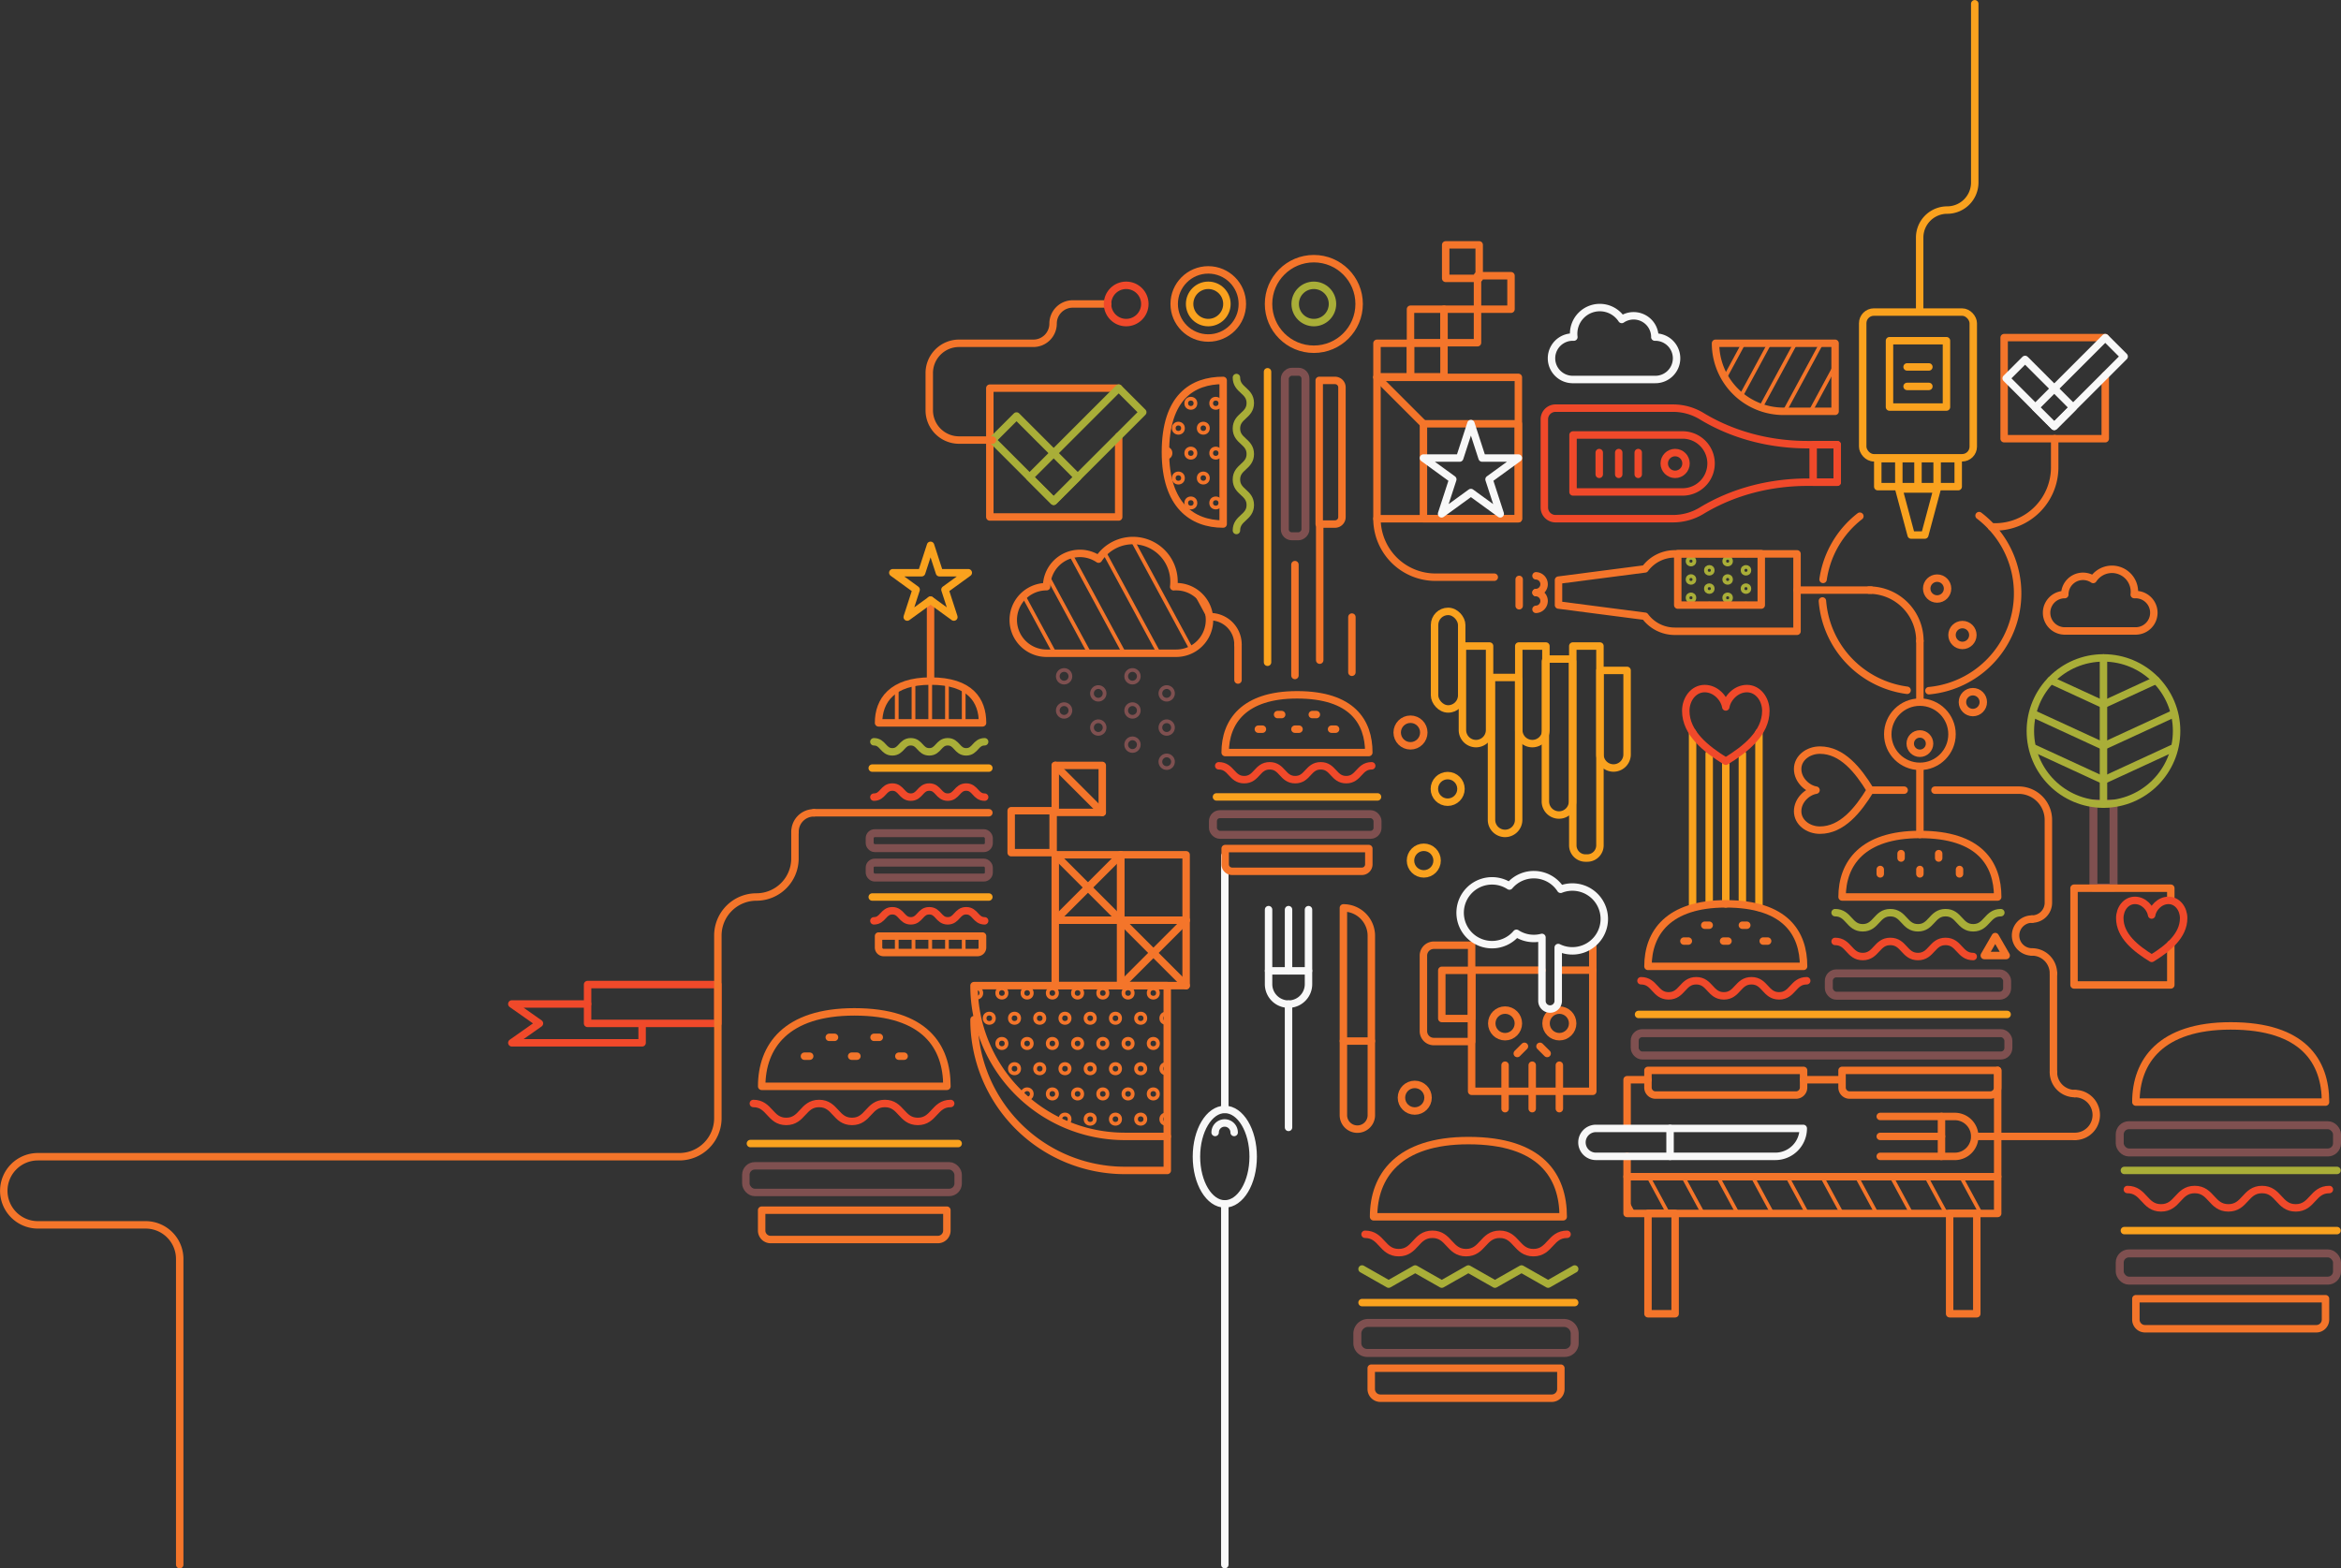 <svg xmlns="http://www.w3.org/2000/svg" xmlns:xlink="http://www.w3.org/1999/xlink" viewBox="0 0 1857.84 1245.04"><rect x="0" y="0" width="1857.84" height="1245.04" fill="#333333" stroke="none"/><defs><style>.cls-1,.cls-13,.cls-14,.cls-17,.cls-18,.cls-19,.cls-2,.cls-3,.cls-4,.cls-5,.cls-7{fill:none;}.cls-2{stroke:#faa21e;}.cls-13,.cls-14,.cls-17,.cls-18,.cls-19,.cls-2,.cls-3,.cls-4,.cls-5,.cls-7{stroke-linecap:round;stroke-linejoin:round;}.cls-17,.cls-19,.cls-2,.cls-3,.cls-4,.cls-5{stroke-width:5.91px;}.cls-3,.cls-7{stroke:#f4752a;}.cls-4{stroke:#f0492a;}.cls-5{stroke:#f8f8f8;}.cls-6{clip-path:url(#clip-path);}.cls-13,.cls-14,.cls-7{stroke-width:2.96px;}.cls-8{clip-path:url(#clip-path-2);}.cls-9{clip-path:url(#clip-path-3);}.cls-10{clip-path:url(#clip-path-4);}.cls-11{clip-path:url(#clip-path-5);}.cls-12{clip-path:url(#clip-path-6);}.cls-13,.cls-17{stroke:#a9ae38;}.cls-14,.cls-18,.cls-19{stroke:#7f5050;}.cls-15{clip-path:url(#clip-path-7);}.cls-16{clip-path:url(#clip-path-8);}.cls-18{stroke-width:6.33px;}</style><clipPath id="clip-path"><path class="cls-1" d="M830.55,465.73a26.42,26.42,0,0,0,0,52.84h102.9a26.42,26.42,0,0,0,0-52.84c-.69,0-1.37,0-2.05.07a32.59,32.59,0,0,0-59.6-21.95,26.43,26.43,0,0,0-41.24,21.87Z"/></clipPath><clipPath id="clip-path-2"><path class="cls-1" d="M773,782.43H926.34a0,0,0,0,1,0,0v119.7a0,0,0,0,1,0,0H892.67A119.7,119.7,0,0,1,773,782.43v0A0,0,0,0,1,773,782.43Z"/></clipPath><clipPath id="clip-path-3"><rect class="cls-1" x="1291.27" y="934.1" width="294.11" height="29.2"/></clipPath><clipPath id="clip-path-4"><path class="cls-1" d="M1361.51,272.52h94.84a0,0,0,0,1,0,0v54a0,0,0,0,1,0,0h-40.89a54,54,0,0,1-54-54v0a0,0,0,0,1,0,0Z"/></clipPath><clipPath id="clip-path-5"><path class="cls-1" d="M924.9,359c0,42.12,21.35,57,45.82,57V302C946.25,302,924.9,315.37,924.9,359Z"/></clipPath><clipPath id="clip-path-6"><rect class="cls-1" x="1344.23" y="426.81" width="40.8" height="66.28" transform="translate(904.67 1824.57) rotate(-90)"/></clipPath><clipPath id="clip-path-7"><path class="cls-1" d="M738.49,540.67c-30.49,0-41.26,15.46-41.26,33.18h82.53C779.75,556.12,770.1,540.67,738.49,540.67Z"/></clipPath><clipPath id="clip-path-8"><path class="cls-1" d="M697.23,743.1h82.53a0,0,0,0,1,0,0v9.07a4,4,0,0,1-4,4H701.22a4,4,0,0,1-4-4V743.1A0,0,0,0,1,697.23,743.1Z"/></clipPath></defs><title>illo-colors</title><g id="Layer_2" data-name="Layer 2"><g id="illo_colors" data-name="illo colors"><line class="cls-2" x1="1369.59" y1="717.51" x2="1369.59" y2="604.34"/><line class="cls-2" x1="1395.92" y1="720.33" x2="1395.92" y2="581.51"/><line class="cls-2" x1="1382.76" y1="717.51" x2="1382.76" y2="598.28"/><line class="cls-2" x1="1343.26" y1="720.33" x2="1343.26" y2="581.51"/><line class="cls-2" x1="1356.43" y1="717.51" x2="1356.43" y2="598.28"/><line class="cls-3" x1="837.46" y1="678.57" x2="889.39" y2="730.5"/><line class="cls-3" x1="889.39" y1="678.57" x2="837.46" y2="730.5"/><line class="cls-3" x1="889.39" y1="730.5" x2="941.32" y2="782.43"/><line class="cls-3" x1="941.32" y1="730.5" x2="889.39" y2="782.43"/><rect class="cls-4" x="466.31" y="781.58" width="103.4" height="30.84"/><polyline class="cls-4" points="466.31 797 406.19 797 428.11 812.42 406.19 827.84 509.59 827.84 509.59 814.42"/><line class="cls-5" x1="972.02" y1="955.72" x2="972.02" y2="1242.08"/><g class="cls-6"><line class="cls-7" x1="812.77" y1="524.82" x2="757.65" y2="422.85"/><line class="cls-7" x1="867.9" y1="524.82" x2="812.77" y2="422.85"/><line class="cls-7" x1="840.34" y1="524.82" x2="785.21" y2="422.85"/><line class="cls-7" x1="923.02" y1="524.82" x2="867.9" y2="422.85"/><line class="cls-7" x1="895.46" y1="524.82" x2="840.34" y2="422.85"/><line class="cls-7" x1="978.15" y1="524.82" x2="923.02" y2="422.85"/><line class="cls-7" x1="1005.71" y1="524.82" x2="950.59" y2="422.85"/><line class="cls-7" x1="950.59" y1="524.82" x2="895.46" y2="422.85"/></g><g class="cls-8"><circle class="cls-7" cx="775.09" cy="788.3" r="3.69"/><circle class="cls-7" cx="815.14" cy="788.3" r="3.69"/><circle class="cls-7" cx="785.1" cy="808.33" r="3.69"/><circle class="cls-7" cx="825.15" cy="808.33" r="3.69"/><circle class="cls-7" cx="805.13" cy="808.33" r="3.69"/><circle class="cls-7" cx="795.11" cy="788.3" r="3.69"/><circle class="cls-7" cx="775.09" cy="868.41" r="3.69"/><circle class="cls-7" cx="815.14" cy="868.41" r="3.69"/><circle class="cls-7" cx="785.1" cy="848.38" r="3.69"/><circle class="cls-7" cx="825.15" cy="848.38" r="3.69"/><circle class="cls-7" cx="805.13" cy="848.38" r="3.69"/><circle class="cls-7" cx="795.11" cy="868.41" r="3.69"/><circle class="cls-7" cx="775.09" cy="828.36" r="3.69"/><circle class="cls-7" cx="815.14" cy="828.36" r="3.69"/><circle class="cls-7" cx="795.11" cy="828.36" r="3.69"/><circle class="cls-7" cx="875.22" cy="788.3" r="3.69"/><circle class="cls-7" cx="835.17" cy="788.3" r="3.69"/><circle class="cls-7" cx="865.2" cy="808.33" r="3.69"/><circle class="cls-7" cx="845.18" cy="808.33" r="3.69"/><circle class="cls-7" cx="855.19" cy="788.3" r="3.69"/><circle class="cls-7" cx="875.22" cy="868.41" r="3.69"/><circle class="cls-7" cx="835.17" cy="868.41" r="3.69"/><circle class="cls-7" cx="865.2" cy="848.38" r="3.69"/><circle class="cls-7" cx="845.18" cy="848.38" r="3.69"/><circle class="cls-7" cx="855.19" cy="868.41" r="3.69"/><circle class="cls-7" cx="875.22" cy="828.36" r="3.69"/><circle class="cls-7" cx="835.17" cy="828.36" r="3.69"/><circle class="cls-7" cx="855.19" cy="828.36" r="3.69"/><circle class="cls-7" cx="885.23" cy="808.33" r="3.69"/><circle class="cls-7" cx="885.23" cy="848.38" r="3.69"/><circle class="cls-7" cx="785.1" cy="888.43" r="3.69"/><circle class="cls-7" cx="825.15" cy="888.43" r="3.69"/><circle class="cls-7" cx="805.13" cy="888.43" r="3.69"/><circle class="cls-7" cx="775.09" cy="908.46" r="3.69"/><circle class="cls-7" cx="815.14" cy="908.46" r="3.69"/><circle class="cls-7" cx="795.11" cy="908.46" r="3.69"/><circle class="cls-7" cx="865.2" cy="888.43" r="3.69"/><circle class="cls-7" cx="845.18" cy="888.43" r="3.69"/><circle class="cls-7" cx="875.22" cy="908.46" r="3.69"/><circle class="cls-7" cx="835.17" cy="908.46" r="3.69"/><circle class="cls-7" cx="855.19" cy="908.46" r="3.69"/><circle class="cls-7" cx="945.31" cy="808.33" r="3.69"/><circle class="cls-7" cx="945.31" cy="848.38" r="3.69"/><circle class="cls-7" cx="895.24" cy="788.3" r="3.69"/><circle class="cls-7" cx="935.3" cy="788.3" r="3.69"/><circle class="cls-7" cx="905.26" cy="808.33" r="3.69"/><circle class="cls-7" cx="925.28" cy="808.33" r="3.69"/><circle class="cls-7" cx="915.27" cy="788.3" r="3.69"/><circle class="cls-7" cx="895.24" cy="868.41" r="3.69"/><circle class="cls-7" cx="935.3" cy="868.41" r="3.69"/><circle class="cls-7" cx="905.26" cy="848.38" r="3.69"/><circle class="cls-7" cx="925.28" cy="848.38" r="3.69"/><circle class="cls-7" cx="915.27" cy="868.41" r="3.69"/><circle class="cls-7" cx="895.24" cy="828.36" r="3.69"/><circle class="cls-7" cx="935.3" cy="828.36" r="3.69"/><circle class="cls-7" cx="915.27" cy="828.36" r="3.69"/><circle class="cls-7" cx="945.31" cy="888.43" r="3.69"/><circle class="cls-7" cx="905.26" cy="888.43" r="3.69"/><circle class="cls-7" cx="925.28" cy="888.43" r="3.69"/><circle class="cls-7" cx="895.24" cy="908.46" r="3.69"/><circle class="cls-7" cx="935.3" cy="908.46" r="3.69"/><circle class="cls-7" cx="915.27" cy="908.46" r="3.69"/><circle class="cls-7" cx="885.23" cy="888.43" r="3.69"/></g><g class="cls-9"><line class="cls-7" x1="1185.78" y1="911.71" x2="1240.91" y2="1013.68"/><line class="cls-7" x1="1240.91" y1="911.71" x2="1296.03" y2="1013.68"/><line class="cls-7" x1="1213.35" y1="911.71" x2="1268.47" y2="1013.68"/><line class="cls-7" x1="1296.03" y1="911.71" x2="1351.16" y2="1013.68"/><line class="cls-7" x1="1268.47" y1="911.71" x2="1323.6" y2="1013.68"/><line class="cls-7" x1="1406.28" y1="911.71" x2="1461.41" y2="1013.68"/><line class="cls-7" x1="1351.16" y1="911.71" x2="1406.28" y2="1013.68"/><line class="cls-7" x1="1378.72" y1="911.71" x2="1433.84" y2="1013.68"/><line class="cls-7" x1="1323.6" y1="911.71" x2="1378.72" y2="1013.68"/><line class="cls-7" x1="1626.78" y1="911.71" x2="1681.91" y2="1013.68"/><line class="cls-7" x1="1571.66" y1="911.71" x2="1626.78" y2="1013.68"/><line class="cls-7" x1="1599.22" y1="911.71" x2="1654.34" y2="1013.68"/><line class="cls-7" x1="1516.53" y1="911.71" x2="1571.66" y2="1013.68"/><line class="cls-7" x1="1544.09" y1="911.71" x2="1599.22" y2="1013.68"/><line class="cls-7" x1="1461.41" y1="911.71" x2="1516.53" y2="1013.68"/><line class="cls-7" x1="1433.84" y1="911.71" x2="1488.97" y2="1013.68"/><line class="cls-7" x1="1488.97" y1="911.71" x2="1544.09" y2="1013.68"/></g><g class="cls-10"><line class="cls-7" x1="1594.18" y1="263.96" x2="1553.01" y2="340.11"/><line class="cls-7" x1="1553.01" y1="263.96" x2="1511.85" y2="340.11"/><line class="cls-7" x1="1573.59" y1="263.96" x2="1532.43" y2="340.11"/><line class="cls-7" x1="1511.85" y1="263.96" x2="1470.68" y2="340.11"/><line class="cls-7" x1="1532.43" y1="263.96" x2="1491.26" y2="340.11"/><line class="cls-7" x1="1429.52" y1="263.96" x2="1388.35" y2="340.11"/><line class="cls-7" x1="1470.68" y1="263.96" x2="1429.52" y2="340.11"/><line class="cls-7" x1="1450.1" y1="263.96" x2="1408.93" y2="340.11"/><line class="cls-7" x1="1491.26" y1="263.96" x2="1450.1" y2="340.11"/><line class="cls-7" x1="1264.86" y1="263.96" x2="1223.69" y2="340.11"/><line class="cls-7" x1="1306.02" y1="263.96" x2="1264.86" y2="340.11"/><line class="cls-7" x1="1285.44" y1="263.96" x2="1244.27" y2="340.11"/><line class="cls-7" x1="1347.19" y1="263.96" x2="1306.02" y2="340.11"/><line class="cls-7" x1="1326.6" y1="263.96" x2="1285.44" y2="340.11"/><line class="cls-7" x1="1388.35" y1="263.96" x2="1347.19" y2="340.11"/><line class="cls-7" x1="1408.93" y1="263.96" x2="1367.77" y2="340.11"/><line class="cls-7" x1="1367.77" y1="263.96" x2="1326.6" y2="340.11"/></g><g class="cls-11"><circle class="cls-7" cx="885.72" cy="320.15" r="3.65"/><circle class="cls-7" cx="925.28" cy="320.15" r="3.65"/><circle class="cls-7" cx="895.61" cy="339.93" r="3.65"/><circle class="cls-7" cx="935.17" cy="339.93" r="3.65"/><circle class="cls-7" cx="915.39" cy="339.93" r="3.65"/><circle class="cls-7" cx="905.5" cy="320.15" r="3.65"/><circle class="cls-7" cx="885.72" cy="399.27" r="3.65"/><circle class="cls-7" cx="925.28" cy="399.27" r="3.65"/><circle class="cls-7" cx="895.61" cy="379.49" r="3.65"/><circle class="cls-7" cx="935.17" cy="379.49" r="3.65"/><circle class="cls-7" cx="915.39" cy="379.49" r="3.65"/><circle class="cls-7" cx="905.5" cy="399.27" r="3.65"/><circle class="cls-7" cx="885.72" cy="359.71" r="3.65"/><circle class="cls-7" cx="925.28" cy="359.71" r="3.65"/><circle class="cls-7" cx="905.5" cy="359.71" r="3.65"/><circle class="cls-7" cx="984.62" cy="320.15" r="3.65"/><circle class="cls-7" cx="945.06" cy="320.15" r="3.65"/><circle class="cls-7" cx="974.73" cy="339.93" r="3.65"/><circle class="cls-7" cx="954.95" cy="339.93" r="3.65"/><circle class="cls-7" cx="964.84" cy="320.15" r="3.65"/><circle class="cls-7" cx="984.62" cy="399.27" r="3.65"/><circle class="cls-7" cx="945.06" cy="399.27" r="3.65"/><circle class="cls-7" cx="974.73" cy="379.49" r="3.65"/><circle class="cls-7" cx="954.95" cy="379.49" r="3.65"/><circle class="cls-7" cx="964.84" cy="399.27" r="3.65"/><circle class="cls-7" cx="984.62" cy="359.71" r="3.65"/><circle class="cls-7" cx="945.06" cy="359.71" r="3.65"/><circle class="cls-7" cx="964.84" cy="359.71" r="3.65"/><circle class="cls-7" cx="994.5" cy="339.93" r="3.65"/><circle class="cls-7" cx="994.5" cy="379.49" r="3.65"/></g><g class="cls-12"><circle class="cls-13" cx="1341.98" cy="503.64" r="2.68"/><circle class="cls-13" cx="1341.98" cy="474.55" r="2.68"/><circle class="cls-13" cx="1356.53" cy="496.37" r="2.68"/><circle class="cls-13" cx="1356.53" cy="467.28" r="2.68"/><circle class="cls-13" cx="1356.53" cy="481.82" r="2.68"/><circle class="cls-13" cx="1341.98" cy="489.09" r="2.68"/><circle class="cls-13" cx="1400.16" cy="503.64" r="2.68"/><circle class="cls-13" cx="1400.16" cy="474.55" r="2.68"/><circle class="cls-13" cx="1385.61" cy="496.37" r="2.68"/><circle class="cls-13" cx="1385.61" cy="467.28" r="2.68"/><circle class="cls-13" cx="1385.61" cy="481.82" r="2.68"/><circle class="cls-13" cx="1400.16" cy="489.09" r="2.68"/><circle class="cls-13" cx="1371.07" cy="503.64" r="2.68"/><circle class="cls-13" cx="1371.07" cy="474.55" r="2.68"/><circle class="cls-13" cx="1371.07" cy="489.09" r="2.68"/><circle class="cls-13" cx="1341.98" cy="430.92" r="2.68"/><circle class="cls-13" cx="1341.98" cy="460.01" r="2.68"/><circle class="cls-13" cx="1356.53" cy="438.19" r="2.68"/><circle class="cls-13" cx="1356.53" cy="452.74" r="2.68"/><circle class="cls-13" cx="1341.98" cy="445.46" r="2.68"/><circle class="cls-13" cx="1400.16" cy="430.92" r="2.68"/><circle class="cls-13" cx="1400.16" cy="460.01" r="2.68"/><circle class="cls-13" cx="1385.61" cy="438.19" r="2.68"/><circle class="cls-13" cx="1385.61" cy="452.74" r="2.68"/><circle class="cls-13" cx="1400.16" cy="445.46" r="2.68"/><circle class="cls-13" cx="1371.07" cy="430.92" r="2.68"/><circle class="cls-13" cx="1371.07" cy="460.01" r="2.68"/><circle class="cls-13" cx="1371.07" cy="445.46" r="2.68"/><circle class="cls-13" cx="1356.53" cy="423.65" r="2.68"/><circle class="cls-13" cx="1385.61" cy="423.65" r="2.68"/></g><circle class="cls-14" cx="925.89" cy="550.44" r="5.01"/><circle class="cls-14" cx="925.89" cy="604.71" r="5.01"/><circle class="cls-14" cx="925.89" cy="577.57" r="5.01"/><circle class="cls-14" cx="844.48" cy="536.87" r="5.01"/><circle class="cls-14" cx="871.62" cy="550.44" r="5.01"/><circle class="cls-14" cx="871.62" cy="577.57" r="5.01"/><circle class="cls-14" cx="844.48" cy="564.01" r="5.01"/><circle class="cls-14" cx="898.75" cy="536.87" r="5.01"/><circle class="cls-14" cx="898.75" cy="591.14" r="5.01"/><circle class="cls-14" cx="898.75" cy="564.01" r="5.01"/><g class="cls-15"><line class="cls-7" x1="632" y1="525.73" x2="632" y2="586.14"/><line class="cls-7" x1="658.56" y1="525.73" x2="658.56" y2="586.14"/><line class="cls-7" x1="645.28" y1="525.73" x2="645.28" y2="586.14"/><line class="cls-7" x1="685.12" y1="525.73" x2="685.12" y2="586.14"/><line class="cls-7" x1="671.84" y1="525.73" x2="671.84" y2="586.14"/><line class="cls-7" x1="738.24" y1="525.73" x2="738.24" y2="586.14"/><line class="cls-7" x1="711.68" y1="525.73" x2="711.68" y2="586.14"/><line class="cls-7" x1="724.96" y1="525.73" x2="724.96" y2="586.14"/><line class="cls-7" x1="698.4" y1="525.73" x2="698.4" y2="586.14"/><line class="cls-7" x1="844.48" y1="525.73" x2="844.48" y2="586.14"/><line class="cls-7" x1="817.92" y1="525.73" x2="817.92" y2="586.14"/><line class="cls-7" x1="831.2" y1="525.73" x2="831.2" y2="586.14"/><line class="cls-7" x1="791.36" y1="525.73" x2="791.36" y2="586.14"/><line class="cls-7" x1="804.64" y1="525.73" x2="804.64" y2="586.14"/><line class="cls-7" x1="764.8" y1="525.73" x2="764.8" y2="586.14"/><line class="cls-7" x1="751.52" y1="525.73" x2="751.52" y2="586.14"/><line class="cls-7" x1="778.08" y1="525.73" x2="778.08" y2="586.14"/></g><g class="cls-16"><line class="cls-7" x1="632" y1="719.43" x2="632" y2="779.84"/><line class="cls-7" x1="658.56" y1="719.43" x2="658.56" y2="779.84"/><line class="cls-7" x1="645.28" y1="719.43" x2="645.28" y2="779.84"/><line class="cls-7" x1="685.12" y1="719.43" x2="685.12" y2="779.84"/><line class="cls-7" x1="671.84" y1="719.43" x2="671.84" y2="779.84"/><line class="cls-7" x1="738.24" y1="719.43" x2="738.24" y2="779.84"/><line class="cls-7" x1="711.68" y1="719.43" x2="711.68" y2="779.84"/><line class="cls-7" x1="724.96" y1="719.43" x2="724.96" y2="779.84"/><line class="cls-7" x1="698.4" y1="719.43" x2="698.4" y2="779.84"/><line class="cls-7" x1="844.48" y1="719.43" x2="844.48" y2="779.84"/><line class="cls-7" x1="817.92" y1="719.43" x2="817.92" y2="779.84"/><line class="cls-7" x1="831.2" y1="719.43" x2="831.2" y2="779.84"/><line class="cls-7" x1="791.36" y1="719.43" x2="791.36" y2="779.84"/><line class="cls-7" x1="804.64" y1="719.43" x2="804.64" y2="779.84"/><line class="cls-7" x1="764.8" y1="719.43" x2="764.8" y2="779.84"/><line class="cls-7" x1="751.52" y1="719.43" x2="751.52" y2="779.84"/><line class="cls-7" x1="778.08" y1="719.43" x2="778.08" y2="779.84"/></g><polyline class="cls-3" points="887.8 308.13 785.53 308.13 785.53 410.4 887.8 410.4 887.8 346.35"/><polyline class="cls-3" points="1291.27 893.25 1291.27 857.13 1307.85 857.13"/><polyline class="cls-3" points="1585.38 849.74 1585.38 934.1 1291.27 934.1 1291.27 917.98"/><rect class="cls-3" x="1291.27" y="934.1" width="294.11" height="29.2"/><path class="cls-3" d="M1530.8,548.31a77.59,77.59,0,0,0,39.81-139"/><path class="cls-3" d="M1446.29,477.08a77.61,77.61,0,0,0,67.19,70.9"/><path class="cls-3" d="M1476,409.79a77.52,77.52,0,0,0-29.18,50.16"/><path class="cls-3" d="M1369.59,717.51c-45.63,0-61.74,23.13-61.74,49.64h123.49C1431.33,740.64,1416.89,717.51,1369.59,717.51Z"/><path class="cls-4" d="M1302.3,778.56c11,0,11,12,21.92,12s11-12,21.92-12,11,12,21.92,12,11-12,21.92-12,11,12,21.93,12,11-12,21.93-12"/><path class="cls-3" d="M1307.85,849.74h123.49a0,0,0,0,1,0,0v13.57a6,6,0,0,1-6,6H1313.83a6,6,0,0,1-6-6V849.74A0,0,0,0,1,1307.85,849.74Z"/><line class="cls-2" x1="1300.36" y1="805.3" x2="1592.88" y2="805.3"/><line class="cls-3" x1="1367.84" y1="747.06" x2="1371.35" y2="747.06"/><line class="cls-3" x1="1402.81" y1="747.06" x2="1399.3" y2="747.06"/><line class="cls-3" x1="1382.76" y1="734.48" x2="1386.27" y2="734.48"/><line class="cls-3" x1="1336.37" y1="747.06" x2="1339.88" y2="747.06"/><line class="cls-3" x1="1356.43" y1="734.48" x2="1352.92" y2="734.48"/><path class="cls-3" d="M1523.64,662.44c-45.63,0-61.74,23.13-61.74,49.64h123.49C1585.38,685.56,1570.94,662.44,1523.64,662.44Z"/><path class="cls-4" d="M1456.35,747.35c11,0,11,12,21.92,12s11-12,21.92-12,11,12,21.92,12,11-12,21.92-12,11,12,21.93,12"/><path class="cls-17" d="M1456.35,724.52c11,0,11,12,21.92,12s11-12,21.92-12,11,12,21.92,12,11-12,21.92-12,11,12,21.93,12,11-12,21.93-12"/><rect class="cls-18" x="1451.37" y="772.7" width="141.51" height="17.75" rx="5.98" ry="5.98"/><path class="cls-3" d="M1461.9,849.74h123.49a0,0,0,0,1,0,0v13.57a6,6,0,0,1-6,6H1467.87a6,6,0,0,1-6-6V849.74A0,0,0,0,1,1461.9,849.74Z"/><line class="cls-3" x1="1523.64" y1="693.74" x2="1523.64" y2="690.23"/><line class="cls-3" x1="1555.1" y1="690.23" x2="1555.1" y2="693.74"/><line class="cls-3" x1="1538.56" y1="681.16" x2="1538.56" y2="677.65"/><line class="cls-3" x1="1492.18" y1="693.74" x2="1492.18" y2="690.23"/><line class="cls-3" x1="1508.72" y1="677.65" x2="1508.72" y2="681.16"/><rect class="cls-18" x="1297.32" y="820.16" width="296.55" height="17.75" rx="5.98" ry="5.98"/><line class="cls-5" x1="1022.59" y1="894.98" x2="1022.59" y2="797.12"/><path class="cls-5" d="M1006.75,770.71v10.56a15.84,15.84,0,0,0,31.69,0V770.71Z"/><line class="cls-5" x1="1006.75" y1="770.71" x2="1006.75" y2="722.11"/><line class="cls-5" x1="1022.6" y1="770.71" x2="1022.6" y2="722.11"/><line class="cls-5" x1="1038.44" y1="770.71" x2="1038.44" y2="722.11"/><line class="cls-3" x1="1646.62" y1="902.14" x2="1567.18" y2="902.14"/><path class="cls-3" d="M1540.77,918h10.56a15.84,15.84,0,0,0,0-31.69h-10.56Z"/><line class="cls-3" x1="1540.77" y1="917.98" x2="1492.18" y2="917.98"/><line class="cls-3" x1="1540.77" y1="902.13" x2="1492.18" y2="902.13"/><line class="cls-3" x1="1540.77" y1="886.29" x2="1492.18" y2="886.29"/><path class="cls-3" d="M1066.13,720.73h0a22.18,22.18,0,0,1,22.18,22.18V885.27a11.09,11.09,0,0,1-11.09,11.09h0a11.09,11.09,0,0,1-11.09-11.09V720.73A0,0,0,0,1,1066.13,720.73Z"/><line class="cls-3" x1="1066.13" y1="826.43" x2="1088.32" y2="826.43"/><path class="cls-5" d="M1332.17,819.07h0a22.18,22.18,0,0,1,22.18,22.18V983.61a11.09,11.09,0,0,1-11.09,11.09h0a11.09,11.09,0,0,1-11.09-11.09V819.07A0,0,0,0,1,1332.17,819.07Z" transform="translate(2250.15 -436.38) rotate(90)"/><line class="cls-5" x1="1325.37" y1="895.8" x2="1325.37" y2="917.98"/><rect class="cls-2" x="1478.25" y="247.74" width="87.74" height="115.68" rx="8.87" ry="8.87" transform="translate(3044.25 611.15) rotate(180)"/><rect class="cls-2" x="1499.52" y="270.48" width="45.21" height="52.66" transform="translate(3044.25 593.61) rotate(180)"/><line class="cls-2" x1="1530.77" y1="306.76" x2="1513.48" y2="306.76"/><line class="cls-2" x1="1530.77" y1="291.28" x2="1513.48" y2="291.28"/><rect class="cls-2" x="1490.2" y="364.13" width="63.84" height="22.2" transform="translate(3044.25 750.45) rotate(180)"/><line class="cls-2" x1="1522.12" y1="386.32" x2="1522.12" y2="367"/><line class="cls-2" x1="1506.92" y1="386.32" x2="1506.92" y2="367"/><line class="cls-2" x1="1537.33" y1="386.32" x2="1537.33" y2="367"/><polygon class="cls-2" points="1516.72 424.75 1522.12 424.75 1527.52 424.75 1537.33 388.17 1522.12 388.17 1506.92 388.17 1516.72 424.75"/><path class="cls-3" d="M1305.5,489.22l-68.65-8.91V460.53l68.65-8.91a29.33,29.33,0,0,1,23.63-11.93h97v61.44h-97A29.34,29.34,0,0,1,1305.5,489.22Z"/><rect class="cls-3" x="1344.23" y="426.81" width="40.8" height="66.28" transform="translate(904.67 1824.57) rotate(-90)"/><path class="cls-3" d="M1219,483.73a6.66,6.66,0,0,0,0-13.31"/><path class="cls-3" d="M1219,470.42a6.66,6.66,0,0,0,0-13.31"/><line class="cls-3" x1="1205.63" y1="480.89" x2="1205.63" y2="459.95"/><line class="cls-3" x1="1047.33" y1="524.07" x2="1047.33" y2="416.02"/><line class="cls-3" x1="1072.88" y1="533.69" x2="1072.88" y2="489.86"/><line class="cls-3" x1="1027.68" y1="536.22" x2="1027.68" y2="448.22"/><line class="cls-3" x1="982.49" y1="539.84" x2="982.49" y2="511.62"/><line class="cls-5" x1="972.02" y1="679.41" x2="972.02" y2="880.72"/><ellipse class="cls-5" cx="972.02" cy="918.22" rx="22.51" ry="37.5"/><path class="cls-5" d="M979.43,899a7.54,7.54,0,1,0-15.08,0"/><line class="cls-4" x1="1284.64" y1="359.27" x2="1284.64" y2="376.55"/><line class="cls-4" x1="1269.17" y1="359.27" x2="1269.17" y2="376.55"/><line class="cls-4" x1="1300.12" y1="359.27" x2="1300.12" y2="376.55"/><path class="cls-4" d="M1434.55,382.79h23.51V353h-23.51c-29.55,0-58.86-7.34-84.13-22.66a43.66,43.66,0,0,0-22.72-6.33h-93.22a8.87,8.87,0,0,0-8.87,8.87v70a8.87,8.87,0,0,0,8.87,8.87h93.22a43.66,43.66,0,0,0,22.72-6.33C1375.69,390.13,1405,382.79,1434.55,382.79Z"/><rect class="cls-4" x="1433.62" y="358.35" width="29.75" height="19.12" transform="translate(1816.41 -1080.58) rotate(90)"/><path class="cls-4" d="M1335.79,390.52a22.61,22.61,0,0,0,0-45.21h-87.42v45.21Z"/><circle class="cls-4" cx="1329.4" cy="367.91" r="8.64"/><polyline class="cls-3" points="1223.7 770.17 1167.9 770.17 1167.9 866.32 1264.05 866.32 1264.05 770.17 1237.52 770.17"/><path class="cls-3" d="M1129.65,750.35h30a8.27,8.27,0,0,1,8.27,8.27v59.93a8.27,8.27,0,0,1-8.27,8.27h-30a0,0,0,0,1,0,0V750.35A0,0,0,0,1,1129.65,750.35Z" transform="translate(2297.55 1577.18) rotate(180)"/><rect class="cls-3" x="1144.22" y="770.31" width="23.68" height="38.24" transform="translate(2312.12 1578.85) rotate(180)"/><line class="cls-3" x1="1264.05" y1="770.17" x2="1264.05" y2="751.02"/><line class="cls-3" x1="1215.98" y1="880.12" x2="1215.98" y2="845.59"/><line class="cls-3" x1="1194.44" y1="880.12" x2="1194.44" y2="845.59"/><line class="cls-3" x1="1237.52" y1="880.12" x2="1237.52" y2="845.59"/><line class="cls-3" x1="1523.64" y1="662.44" x2="1523.64" y2="610.84"/><circle class="cls-3" cx="1523.64" cy="582.87" r="25.49"/><circle class="cls-2" cx="1148.89" cy="626.27" r="10.56"/><circle class="cls-3" cx="1119.38" cy="581.51" r="10.56"/><circle class="cls-2" cx="1129.94" cy="683.17" r="10.56"/><circle class="cls-3" cx="1122.76" cy="871.41" r="10.56"/><circle class="cls-3" cx="1194.44" cy="812.42" r="10.56"/><circle class="cls-3" cx="1237.52" cy="812.42" r="10.56"/><path class="cls-4" d="M1369.59,561.22c1.1-6.86,8-14.59,16.79-14.59s15,8.4,15,17.68c0,17.59-15.88,30.31-31.77,40-15.88-9.73-31.77-22.44-31.77-40,0-9.28,6.16-17.68,15-17.68S1368.49,554.36,1369.59,561.22Z"/><path class="cls-3" d="M1441.22,627.26c-6.86-1.1-14.59-8-14.59-16.79s8.4-15,17.68-15c17.59,0,30.31,15.88,40,31.77-9.73,15.88-22.44,31.77-40,31.77-9.28,0-17.68-6.16-17.68-15S1434.36,628.36,1441.22,627.26Z"/><path class="cls-2" d="M1248.19,512.86h21.54a0,0,0,0,1,0,0V671.06a10.1,10.1,0,0,1-10.1,10.1h-1.34a10.1,10.1,0,0,1-10.1-10.1V512.86A0,0,0,0,1,1248.19,512.86Z"/><path class="cls-2" d="M1228.55,523.18h17.32a2.11,2.11,0,0,1,2.11,2.11V636.2A10.77,10.77,0,0,1,1237.21,647h0a10.77,10.77,0,0,1-10.77-10.77V525.29a2.11,2.11,0,0,1,2.11-2.11Z"/><path class="cls-2" d="M1185.78,537.81h17.32a2.11,2.11,0,0,1,2.11,2.11V650.83a10.77,10.77,0,0,1-10.77,10.77h0a10.77,10.77,0,0,1-10.77-10.77V539.92a2.11,2.11,0,0,1,2.11-2.11Z"/><path class="cls-2" d="M1205.31,512.86h21.54a0,0,0,0,1,0,0v66.68a10.77,10.77,0,0,1-10.77,10.77h0a10.77,10.77,0,0,1-10.77-10.77V512.86A0,0,0,0,1,1205.31,512.86Z"/><path class="cls-2" d="M1269.73,532.22h21.54a0,0,0,0,1,0,0V598.9a10.77,10.77,0,0,1-10.77,10.77h0a10.77,10.77,0,0,1-10.77-10.77V532.22A0,0,0,0,1,1269.73,532.22Z"/><path class="cls-2" d="M1160.6,512.86h21.54a0,0,0,0,1,0,0v66.68a10.77,10.77,0,0,1-10.77,10.77h0a10.77,10.77,0,0,1-10.77-10.77V512.86A0,0,0,0,1,1160.6,512.86Z"/><rect class="cls-2" x="1138.48" y="485.34" width="21.54" height="77.45" rx="10.77" ry="10.77"/><path class="cls-3" d="M1523.64,508.78a40.33,40.33,0,0,0-40.33-40.33"/><line class="cls-3" x1="1484.87" y1="468.45" x2="1426.12" y2="468.45"/><line class="cls-3" x1="1523.64" y1="508.78" x2="1523.64" y2="557.37"/><circle class="cls-3" cx="1537.33" cy="467.23" r="8.28"/><circle class="cls-3" cx="1557.41" cy="504.1" r="8.28"/><circle class="cls-3" cx="1565.69" cy="557.37" r="8.28"/><circle class="cls-3" cx="1523.64" cy="590.31" r="7.67"/><line class="cls-3" x1="1209.81" y1="830.62" x2="1204.12" y2="836.31"/><line class="cls-3" x1="1222.14" y1="830.62" x2="1227.84" y2="836.31"/><path class="cls-3" d="M1646.62,902.14a17,17,0,1,0,0-34"/><path class="cls-3" d="M1629.62,772.7a17,17,0,0,0-17-17"/><path class="cls-3" d="M1629.62,851.14a17,17,0,0,0,17,17"/><line class="cls-3" x1="1629.62" y1="851.14" x2="1629.62" y2="772.7"/><path class="cls-3" d="M1612.62,729.61a13,13,0,0,0,0,26.09"/><path class="cls-3" d="M1612.62,729.61a13,13,0,0,0,13-13V650.91A23.65,23.65,0,0,0,1602,627.26H1535.6"/><polygon class="cls-3" points="1583.44 743.49 1574.76 758.54 1592.13 758.54 1583.44 743.49"/><path class="cls-3" d="M1029.3,551.58c-42.12,0-57,21.35-57,45.82h114C1086.3,572.93,1073,551.58,1029.3,551.58Z"/><path class="cls-4" d="M967.19,607.93c10.12,0,10.12,11,20.23,11s10.12-11,20.23-11,10.12,11,20.24,11,10.12-11,20.24-11,10.12,11,20.24,11,10.12-11,20.24-11"/><rect class="cls-18" x="962.6" y="646.33" width="130.62" height="16.38" rx="5.52" ry="5.52"/><path class="cls-3" d="M972.31,673.63h114a0,0,0,0,1,0,0v12.53a5.52,5.52,0,0,1-5.52,5.52H977.83a5.52,5.52,0,0,1-5.52-5.52V673.63A0,0,0,0,1,972.31,673.63Z"/><line class="cls-2" x1="965.4" y1="632.62" x2="1093.21" y2="632.62"/><line class="cls-3" x1="1027.68" y1="578.85" x2="1030.92" y2="578.85"/><line class="cls-3" x1="1059.97" y1="578.85" x2="1056.73" y2="578.85"/><line class="cls-3" x1="1041.45" y1="567.25" x2="1044.69" y2="567.25"/><line class="cls-3" x1="998.64" y1="578.85" x2="1001.88" y2="578.85"/><line class="cls-3" x1="1017.15" y1="567.25" x2="1013.91" y2="567.25"/><path class="cls-3" d="M678,803.27c-54.33,0-73.52,27.54-73.52,59.11h147C751.49,830.81,734.29,803.27,678,803.27Z"/><path class="cls-4" d="M597.85,876c13.05,0,13.05,14.24,26.1,14.24S637,876,650.05,876s13.05,14.24,26.1,14.24S689.21,876,702.26,876s13.05,14.24,26.11,14.24S741.42,876,754.48,876"/><rect class="cls-19" x="591.91" y="925.49" width="168.49" height="21.13" rx="7.12" ry="7.12"/><path class="cls-3" d="M604.45,960.71h147a0,0,0,0,1,0,0v16.16a7.12,7.12,0,0,1-7.12,7.12H611.57a7.12,7.12,0,0,1-7.12-7.12V960.71A0,0,0,0,1,604.45,960.71Z"/><line class="cls-2" x1="595.53" y1="907.8" x2="760.41" y2="907.8"/><line class="cls-3" x1="675.88" y1="838.45" x2="680.06" y2="838.45"/><line class="cls-3" x1="717.52" y1="838.45" x2="713.34" y2="838.45"/><line class="cls-3" x1="693.64" y1="823.48" x2="697.82" y2="823.48"/><line class="cls-3" x1="638.41" y1="838.45" x2="642.59" y2="838.45"/><line class="cls-3" x1="662.29" y1="823.48" x2="658.11" y2="823.48"/><path class="cls-3" d="M1165.32,905.45c-55.6,0-75.24,28.18-75.24,60.49h150.49C1240.56,933.64,1223,905.45,1165.32,905.45Z"/><path class="cls-4" d="M1083.32,979.84c13.36,0,13.36,14.57,26.72,14.57s13.36-14.57,26.72-14.57,13.36,14.57,26.72,14.57,13.36-14.57,26.72-14.57,13.36,14.57,26.72,14.57,13.36-14.57,26.72-14.57"/><polyline class="cls-17" points="1080.94 1007.39 1102.03 1019.39 1123.12 1007.39 1144.22 1019.39 1165.31 1007.39 1186.4 1019.39 1207.5 1007.39 1228.6 1019.39 1249.69 1007.39"/><line class="cls-2" x1="1080.94" y1="1034.06" x2="1249.69" y2="1034.06"/><path class="cls-18" d="M1085.81,1050.2h155.32a8.56,8.56,0,0,1,8.56,8.56v7.46a7.8,7.8,0,0,1-7.8,7.8H1085a7.8,7.8,0,0,1-7.8-7.8v-7.46A8.56,8.56,0,0,1,1085.81,1050.2Z"/><path class="cls-3" d="M1088.23,1086.14h150.49a0,0,0,0,1,0,0v16.54a7.29,7.29,0,0,1-7.29,7.29H1095.51a7.29,7.29,0,0,1-7.29-7.29v-16.54A0,0,0,0,1,1088.23,1086.14Z"/><path class="cls-3" d="M1770.3,814.41c-55.6,0-75.24,28.18-75.24,60.49h150.49C1845.54,842.59,1827.94,814.41,1770.3,814.41Z"/><path class="cls-4" d="M1688.3,944.3c13.36,0,13.36,14.57,26.72,14.57s13.36-14.57,26.72-14.57,13.36,14.57,26.72,14.57,13.36-14.57,26.72-14.57,13.36,14.57,26.72,14.57,13.36-14.57,26.72-14.57"/><rect class="cls-18" x="1682.23" y="995" width="172.45" height="21.63" rx="7.29" ry="7.29"/><rect class="cls-18" x="1682.23" y="893.25" width="172.45" height="21.63" rx="7.29" ry="7.29"/><path class="cls-3" d="M1695.05,1031h150.49a0,0,0,0,1,0,0v16.54a7.29,7.29,0,0,1-7.29,7.29H1702.34a7.29,7.29,0,0,1-7.29-7.29V1031A0,0,0,0,1,1695.05,1031Z"/><line class="cls-2" x1="1685.92" y1="976.9" x2="1854.67" y2="976.9"/><line class="cls-17" x1="1685.92" y1="929.14" x2="1854.67" y2="929.14"/><path class="cls-3" d="M738.49,540.67c-30.49,0-41.26,15.46-41.26,33.18h82.53C779.75,556.12,770.1,540.67,738.49,540.67Z"/><path class="cls-17" d="M693.52,588.85c7.33,0,7.33,8,14.65,8s7.33-8,14.65-8,7.33,8,14.65,8,7.33-8,14.65-8,7.33,8,14.65,8,7.33-8,14.65-8"/><path class="cls-4" d="M781.43,632.8c-7.33,0-7.33-8-14.65-8s-7.33,8-14.65,8-7.33-8-14.65-8-7.33,8-14.65,8-7.33-8-14.65-8-7.33,8-14.65,8"/><path class="cls-4" d="M781.43,731c-7.33,0-7.33-8-14.65-8s-7.33,8-14.65,8-7.33-8-14.65-8-7.33,8-14.65,8-7.33-8-14.65-8-7.33,8-14.65,8"/><rect class="cls-18" x="690.19" y="661.41" width="94.57" height="11.86" rx="4" ry="4"/><rect class="cls-18" x="690.19" y="684.78" width="94.57" height="11.86" rx="4" ry="4"/><path class="cls-3" d="M697.23,743.1h82.53a0,0,0,0,1,0,0v9.07a4,4,0,0,1-4,4H701.22a4,4,0,0,1-4-4V743.1A0,0,0,0,1,697.23,743.1Z"/><line class="cls-2" x1="692.22" y1="609.75" x2="784.76" y2="609.75"/><line class="cls-3" x1="645.93" y1="645.19" x2="784.76" y2="645.19"/><line class="cls-2" x1="692.22" y1="712.09" x2="784.76" y2="712.09"/><line class="cls-3" x1="738.49" y1="540.67" x2="738.49" y2="476.41"/><polygon class="cls-2" points="738.49 432.9 745.56 454.66 768.44 454.66 749.93 468.1 757 489.86 738.49 476.42 719.98 489.86 727.05 468.1 708.54 454.66 731.42 454.66 738.49 432.9"/><path class="cls-3" d="M924.9,359c0,42.12,21.35,57,45.82,57V302C946.25,302,924.9,315.37,924.9,359Z"/><path class="cls-17" d="M981.24,421.13c0-10.12,11-10.12,11-20.23s-11-10.12-11-20.24,11-10.12,11-20.24-11-10.12-11-20.24,11-10.12,11-20.24-11-10.12-11-20.24"/><rect class="cls-18" x="962.53" y="352.23" width="130.62" height="16.38" rx="5.52" ry="5.52" transform="translate(667.41 1388.26) rotate(-90)"/><path class="cls-3" d="M999,350h114a0,0,0,0,1,0,0v12.53a5.52,5.52,0,0,1-5.52,5.52H1004.5a5.52,5.52,0,0,1-5.52-5.52V350A0,0,0,0,1,999,350Z" transform="translate(696.94 1415) rotate(-90)"/><line class="cls-2" x1="1005.93" y1="525.73" x2="1005.93" y2="295.12"/><line class="cls-3" x1="1484.35" y1="627.26" x2="1511.16" y2="627.26"/><rect class="cls-3" x="1092.78" y="299.57" width="112.22" height="112.22"/><rect class="cls-3" x="1129.65" y="336.43" width="75.35" height="75.35"/><line class="cls-3" x1="1129.65" y1="336.43" x2="1092.78" y2="299.57"/><polygon class="cls-5" points="1167.33 336.25 1176.22 363.62 1205 363.62 1181.72 380.54 1190.61 407.91 1167.33 390.99 1144.04 407.91 1152.94 380.54 1129.65 363.62 1158.43 363.62 1167.33 336.25"/><rect class="cls-3" x="1092.78" y="272.52" width="26.59" height="26.59"/><rect class="cls-3" x="1119.38" y="272.52" width="26.59" height="26.59"/><rect class="cls-3" x="1119.38" y="245.47" width="26.59" height="26.59"/><rect class="cls-3" x="1145.97" y="245.47" width="26.59" height="26.59"/><rect class="cls-3" x="1172.56" y="218.88" width="26.59" height="26.59"/><rect class="cls-3" x="1147.31" y="194.39" width="26.59" height="26.59"/><rect class="cls-17" x="787.1" y="350.58" width="68.72" height="27.02" transform="translate(498.05 -474.22) rotate(45)"/><rect class="cls-17" x="812.01" y="339.53" width="99.98" height="27.02" transform="translate(1721.17 -6.86) rotate(135)"/><polyline class="cls-3" points="1670.75 268.01 1590.5 268.01 1590.5 348.26 1670.75 348.26 1670.75 297.99"/><rect class="cls-5" x="1591.73" y="301.31" width="53.92" height="21.2" transform="translate(694.66 -1053.23) rotate(45)"/><rect class="cls-5" x="1611.28" y="292.64" width="78.45" height="21.2" transform="translate(3032.02 -649.41) rotate(135)"/><rect class="cls-3" x="837.46" y="678.57" width="51.93" height="51.93"/><rect class="cls-3" x="889.39" y="678.57" width="51.93" height="51.93"/><rect class="cls-3" x="802.48" y="643.59" width="33.3" height="33.3"/><rect class="cls-3" x="837.46" y="730.5" width="51.93" height="51.93"/><rect class="cls-3" x="837.46" y="607.62" width="37.31" height="37.31"/><line class="cls-3" x1="837.46" y1="607.62" x2="874.77" y2="644.93"/><rect class="cls-3" x="889.39" y="730.5" width="51.93" height="51.93"/><path class="cls-3" d="M773,782.43H926.34a0,0,0,0,1,0,0v119.7a0,0,0,0,1,0,0H892.67A119.7,119.7,0,0,1,773,782.43v0A0,0,0,0,1,773,782.43Z"/><path class="cls-3" d="M773,809.44h0a119.7,119.7,0,0,0,119.7,119.7h33.67v-27"/><path class="cls-3" d="M1638.63,472a14.44,14.44,0,0,0,0,28.88h56.24a14.44,14.44,0,0,0,0-28.88c-.38,0-.75,0-1.12,0a18.8,18.8,0,0,0,.14-2.25,17.81,17.81,0,0,0-32.71-9.75,14.44,14.44,0,0,0-22.54,12Z"/><path class="cls-5" d="M1313.29,267.59a16.84,16.84,0,1,1,0,33.67h-65.57a16.84,16.84,0,0,1,0-33.67c.44,0,.88,0,1.31,0a20.77,20.77,0,0,1,38-14,16.84,16.84,0,0,1,26.28,13.94Z"/><path class="cls-3" d="M1092.78,411.78h0a46.42,46.42,0,0,0,46.42,46.42h46.66"/><path class="cls-3" d="M1630.62,348.26V371a47.29,47.29,0,0,1-47.29,47.29h-2.83"/><path class="cls-3" d="M787.61,349.34H761.12a23.65,23.65,0,0,1-23.65-23.65V296.17a23.65,23.65,0,0,1,23.65-23.65h59a15.61,15.61,0,0,0,15.61-15.61h0a15.61,15.61,0,0,1,15.61-15.61H879"/><circle class="cls-4" cx="893.75" cy="241.29" r="14.8"/><circle class="cls-2" cx="958.89" cy="241.29" r="14.8"/><circle class="cls-17" cx="1042.67" cy="241.29" r="14.8"/><circle class="cls-3" cx="958.89" cy="241.29" r="27.04"/><circle class="cls-3" cx="1042.67" cy="241.29" r="35.95"/><path class="cls-3" d="M1361.51,272.52h94.84a0,0,0,0,1,0,0v54a0,0,0,0,1,0,0h-40.89a54,54,0,0,1-54-54v0a0,0,0,0,1,0,0Z"/><rect class="cls-18" x="1661.35" y="637.79" width="15.98" height="66.83"/><circle class="cls-17" cx="1669.34" cy="580.31" r="58.03"/><line class="cls-17" x1="1669.34" y1="638.34" x2="1669.34" y2="522.28"/><line class="cls-17" x1="1669.34" y1="559.26" x2="1711.09" y2="540.01"/><line class="cls-17" x1="1669.34" y1="592.33" x2="1724.2" y2="567.03"/><line class="cls-17" x1="1669.34" y1="619.39" x2="1724.26" y2="594.06"/><line class="cls-17" x1="1669.34" y1="559.26" x2="1627.59" y2="540.01"/><line class="cls-17" x1="1669.34" y1="592.33" x2="1614.47" y2="567.03"/><line class="cls-17" x1="1669.34" y1="619.39" x2="1614.41" y2="594.06"/><path class="cls-3" d="M645.93,645.26a15,15,0,0,0-15,15"/><path class="cls-3" d="M630.88,660.31v21.18a30.59,30.59,0,0,1-30.59,30.59h0a30.59,30.59,0,0,0-30.59,30.59v145a30.59,30.59,0,0,1-30.59,30.59H30A27.07,27.07,0,0,0,3,945.29H3A27.07,27.07,0,0,0,30,972.35h85.55a27.07,27.07,0,0,1,27.07,27.07v242.66"/><path class="cls-3" d="M830.55,465.73a26.42,26.42,0,0,0,0,52.84h102.9a26.42,26.42,0,0,0,0-52.84c-.69,0-1.37,0-2,.07a34.39,34.39,0,0,0,.25-4.12,32.59,32.59,0,0,0-59.86-17.83,26.43,26.43,0,0,0-41.24,21.87Z"/><path class="cls-3" d="M960.41,489.55h0a22.07,22.07,0,0,1,22.07,22.07h0"/><rect class="cls-3" x="1307.85" y="963.3" width="21.55" height="79.62"/><rect class="cls-3" x="1547.25" y="963.3" width="21.55" height="79.62" transform="translate(3116.05 2006.21) rotate(-180)"/><line class="cls-3" x1="1431.33" y1="857.13" x2="1461.44" y2="857.13"/><path class="cls-2" d="M1567.18,3V144.9a21.86,21.86,0,0,1-21.86,21.86h0a21.86,21.86,0,0,0-21.86,21.86v57.89"/><polyline class="cls-3" points="1722.77 712.49 1722.77 705.09 1645.97 705.09 1645.97 781.89 1722.77 781.89 1722.77 749.49"/><path class="cls-4" d="M1707.57,726.41c.88-5.47,6.35-11.64,13.39-11.64s12,6.7,12,14.1c0,14-12.67,24.17-25.34,31.93-12.67-7.76-25.34-17.9-25.34-31.93,0-7.4,4.91-14.1,12-14.1S1706.69,720.94,1707.57,726.41Z"/><path class="cls-5" d="M1238.54,705.95a25.33,25.33,0,1,1-1.92,46.25v42.36a6.46,6.46,0,0,1-12.92,0V744.17a25.4,25.4,0,0,1-6.44.83,25,25,0,0,1-13.8-4.1,25.32,25.32,0,1,1-5.56-37.54,25.31,25.31,0,0,1,40.65,2.6Z"/></g></g></svg>